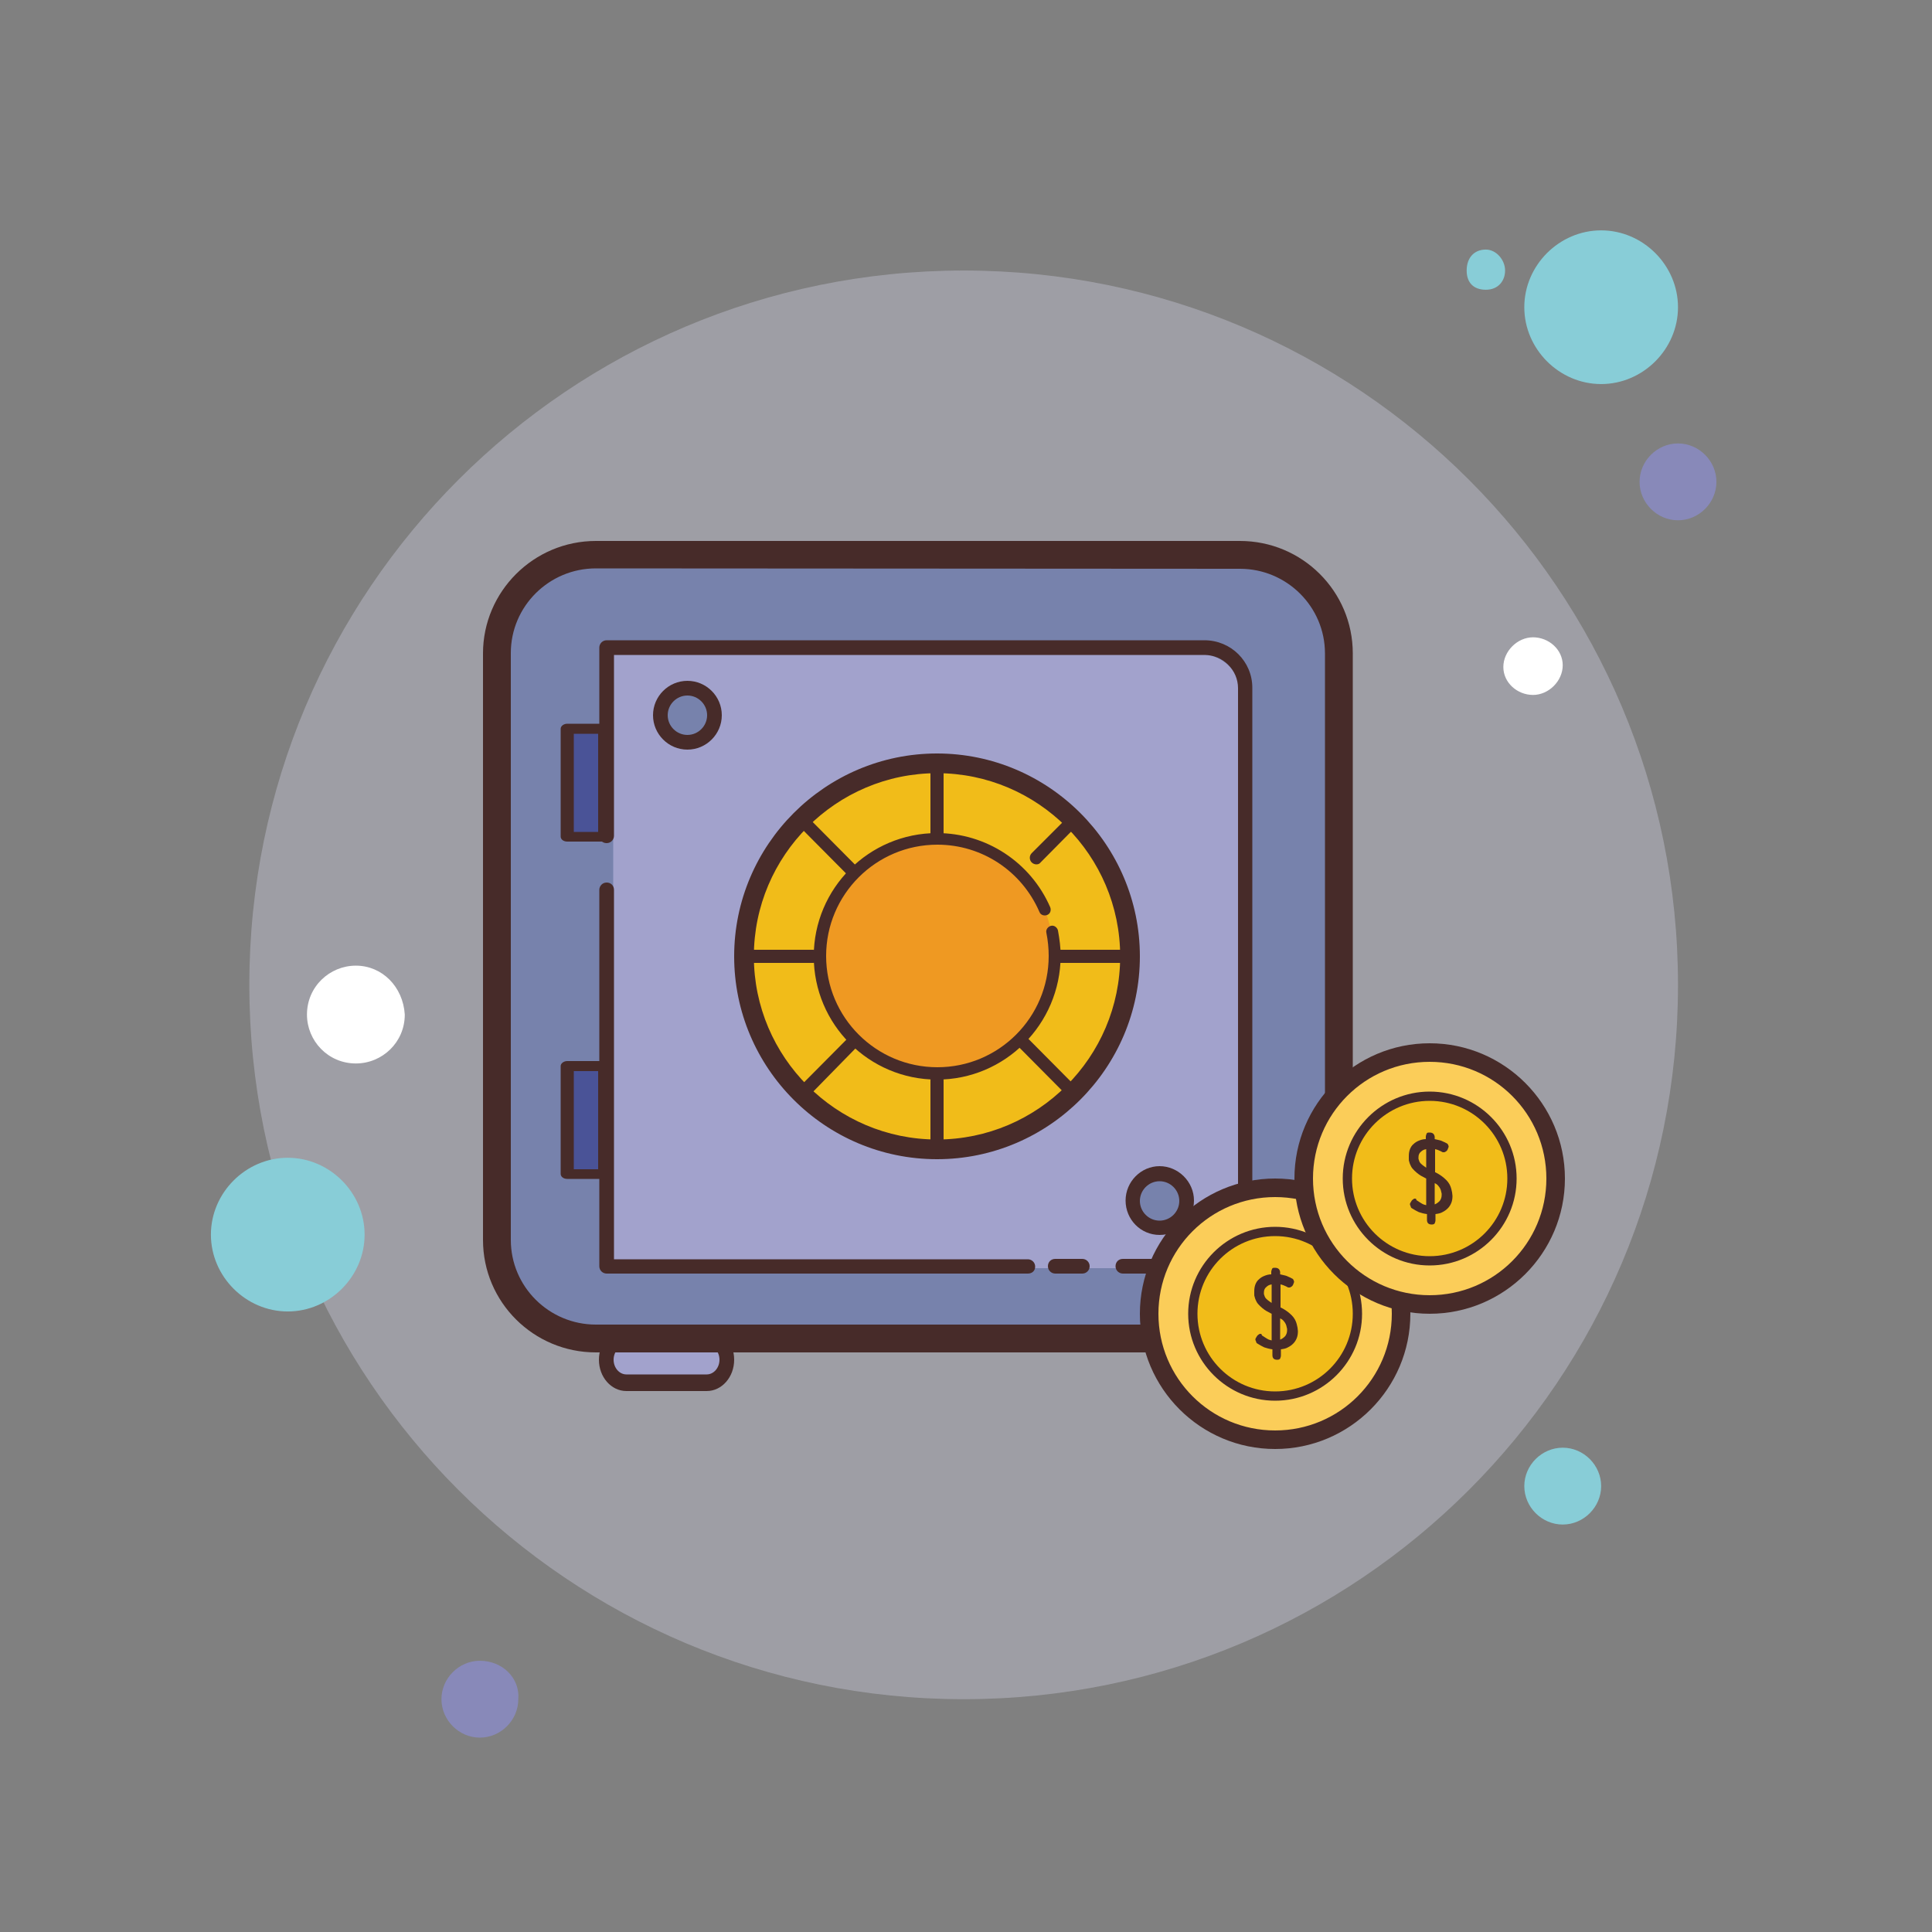 <?xml version="1.0" encoding="utf-8"?>
<!-- Generator: Adobe Illustrator 16.0.0, SVG Export Plug-In . SVG Version: 6.00 Build 0)  -->
<!DOCTYPE svg PUBLIC "-//W3C//DTD SVG 1.1//EN" "http://www.w3.org/Graphics/SVG/1.1/DTD/svg11.dtd">
<svg version="1.1"
	 id="svg112" xmlns:dc="http://purl.org/dc/elements/1.1/" xmlns:cc="http://creativecommons.org/ns#" xmlns:rdf="http://www.w3.org/1999/02/22-rdf-syntax-ns#" xmlns:svg="http://www.w3.org/2000/svg" xmlns:sodipodi="http://sodipodi.sourceforge.net/DTD/sodipodi-0.dtd" xmlns:inkscape="http://www.inkscape.org/namespaces/inkscape" inkscape:version="0.92.4 (5da689c313, 2019-01-14)" sodipodi:docname="safe.svg"
	 xmlns="http://www.w3.org/2000/svg" xmlns:xlink="http://www.w3.org/1999/xlink" x="0px" y="0px" width="50px" height="50px"
	 viewBox="0 0 50 50" enable-background="new 0 0 50 50" xml:space="preserve">
<rect x="0" y="0" width="50" height="50" fill="#808080" stroke="none"/>
<sodipodi:namedview  inkscape:cy="25" inkscape:cx="25" inkscape:zoom="4.72" showgrid="false" guidetolerance="10" gridtolerance="10" objecttolerance="10" bordercolor="#666666" pagecolor="#ffffff" borderopacity="1" id="namedview114" inkscape:current-layer="svg112" inkscape:window-maximized="1" inkscape:window-y="-8" inkscape:window-x="-8" inkscape:window-height="705" inkscape:window-width="1366" inkscape:pageshadow="2" inkscape:pageopacity="0">
	</sodipodi:namedview>
<g id="g1007" transform="matrix(4.52,0,0,4.52,-0.282,2.165)">
	<path id="path6" inkscape:connector-curvature="0" opacity="0.309" fill="#E4E4F9" enable-background="new    " d="M5.58,1.07
		c-2.26,0-4.09,1.83-4.09,4.09s1.83,4.09,4.09,4.09c2.26,0,4.09-1.83,4.09-4.09S7.84,1.07,5.58,1.07z"/>
	<g id="g997">
		<path id="path4" inkscape:connector-curvature="0" fill="#88CDD7" d="M8.57,0.95C8.5,0.95,8.46,1,8.46,1.07S8.5,1.18,8.57,1.18
			s0.11-0.05,0.11-0.11S8.63,0.95,8.57,0.95z"/>
		<path id="path8-7" inkscape:connector-curvature="0" fill="#88CDD7" d="M9.23,0.84c-0.24,0-0.44,0.2-0.44,0.44s0.2,0.44,0.44,0.44
			c0.24,0,0.44-0.2,0.44-0.44S9.47,0.84,9.23,0.84z"/>
		<path id="path10" inkscape:connector-curvature="0" fill="#8889B9" d="M9.67,2.06c-0.12,0-0.22,0.1-0.22,0.22S9.55,2.5,9.67,2.5
			s0.22-0.1,0.22-0.22S9.79,2.06,9.67,2.06z"/>
		<path id="path12" inkscape:connector-curvature="0" fill="#88CDD7" d="M9.01,7.81c-0.12,0-0.22,0.1-0.22,0.22
			c0,0.12,0.1,0.22,0.22,0.22c0.12,0,0.22-0.1,0.22-0.22C9.23,7.91,9.13,7.81,9.01,7.81z M1.71,6.15c-0.24,0-0.44,0.2-0.44,0.44
			c0,0.24,0.2,0.44,0.44,0.44s0.44-0.2,0.44-0.44C2.15,6.35,1.95,6.15,1.71,6.15z"/>
		<path id="path14" inkscape:connector-curvature="0" fill="#8889B9" d="M2.81,9.03c-0.12,0-0.22,0.1-0.22,0.22
			c0,0.12,0.1,0.22,0.22,0.22c0.12,0,0.22-0.1,0.22-0.22C3.04,9.13,2.94,9.03,2.81,9.03z"/>
		<path id="path16" inkscape:connector-curvature="0" fill="#FFFFFF" d="M2.1,5.05c-0.15,0-0.28,0.12-0.28,0.28
			c0,0.15,0.12,0.28,0.28,0.28c0.15,0,0.28-0.12,0.28-0.28C2.37,5.17,2.25,5.05,2.1,5.05z M8.84,3.17c-0.09,0-0.17,0.08-0.17,0.17
			S8.75,3.5,8.84,3.5c0.09,0,0.17-0.08,0.17-0.17S8.93,3.17,8.84,3.17z"/>
	</g>
</g>
<path id="path2" inkscape:connector-curvature="0" fill="none" d="M0,50V0h50v50H0z"/>
<path id="path24" inkscape:connector-curvature="0" fill="#FDFCEF" d="M23.64,32.54c-0.85-0.4-1.83-0.12-2.19,0.63
	c-0.04,0.09-0.08,0.19-0.1,0.29"/>
<path id="path26" inkscape:connector-curvature="0" fill="#472B29" d="M21.35,33.59c-0.01,0-0.02,0-0.03,0
	c-0.07-0.02-0.11-0.08-0.09-0.15c0.02-0.11,0.06-0.21,0.11-0.31c0.39-0.81,1.45-1.12,2.36-0.69c0.06,0.03,0.09,0.1,0.06,0.17
	c-0.03,0.06-0.1,0.09-0.17,0.06c-0.79-0.37-1.7-0.11-2.03,0.57c-0.04,0.08-0.07,0.17-0.09,0.26C21.45,33.55,21.4,33.59,21.35,33.59z
	"/>
<path id="path28" inkscape:connector-curvature="0" fill="#A2A2CC" d="M18.17,35.62h-2.1c-0.29,0-0.52-0.24-0.52-0.52l0,0
	c0-0.29,0.24-0.52,0.52-0.52h2.1c0.29,0,0.52,0.24,0.52,0.52l0,0C18.69,35.38,18.45,35.62,18.17,35.62z"/>
<path id="path30" inkscape:connector-curvature="0" fill="#472B29" d="M18.29,36h-2.08c-0.39,0-0.71-0.36-0.71-0.81
	c0-0.45,0.32-0.81,0.71-0.81h2.08c0.39,0,0.71,0.36,0.71,0.81S18.68,36,18.29,36z M16.21,34.81c-0.18,0-0.33,0.17-0.33,0.38
	s0.15,0.38,0.33,0.38h2.08c0.18,0,0.33-0.17,0.33-0.38s-0.15-0.38-0.33-0.38H16.21z"/>
<path id="path32" inkscape:connector-curvature="0" fill="#7782AC" d="M31.88,34.75h-16.3c-1.38,0-2.5-1.14-2.5-2.54V17.04
	c0-1.4,1.13-2.54,2.5-2.54h16.3c1.38,0,2.5,1.14,2.5,2.54V32.2C34.38,33.6,33.25,34.75,31.88,34.75z"/>
<path id="path34" inkscape:connector-curvature="0" fill="#472B29" d="M32.08,35H15.42c-1.61,0-2.92-1.3-2.92-2.91V16.91
	c0-1.6,1.31-2.91,2.92-2.91h16.67c1.61,0,2.92,1.3,2.92,2.91v15.19C35,33.7,33.69,35,32.08,35z M15.42,14.71
	c-1.21,0-2.2,0.98-2.2,2.19v15.19c0,1.21,0.99,2.19,2.2,2.19h16.67c1.21,0,2.2-0.98,2.2-2.19V16.91c0-1.21-0.99-2.19-2.2-2.19
	L15.42,14.71L15.42,14.71z"/>
<path id="path36" inkscape:connector-curvature="0" fill="#A2A2CC" d="M29,32.82h2.07c0.57,0,1.04-0.46,1.04-1.04v-6.91v-3.45v-3.45
	c0-0.57-0.46-1.04-1.04-1.04H17.94h-2.07v1.04v3.8v1.37v9.68h1.73h1.73h7.1H29L29,32.82z"/>
<path id="path38" inkscape:connector-curvature="0" fill="#472B29" d="M31.17,32.96h-2.11c-0.1,0-0.19-0.08-0.19-0.19
	s0.08-0.19,0.19-0.19h2.11c0.48,0,0.87-0.38,0.87-0.86V17.81c0-0.47-0.39-0.86-0.87-0.86H15.89v4.68c0,0.1-0.08,0.19-0.19,0.19
	s-0.19-0.08-0.19-0.19v-4.87c0-0.1,0.08-0.19,0.19-0.19h15.47c0.69,0,1.24,0.55,1.24,1.23v13.92
	C32.42,32.41,31.86,32.96,31.17,32.96z M28.01,32.96h-0.7c-0.1,0-0.19-0.08-0.19-0.19s0.08-0.19,0.19-0.19h0.7
	c0.1,0,0.19,0.08,0.19,0.19S28.11,32.96,28.01,32.96z M26.6,32.96H15.7c-0.1,0-0.19-0.08-0.19-0.19v-9.74c0-0.1,0.08-0.19,0.19-0.19
	s0.19,0.08,0.19,0.19v9.56H26.6c0.1,0,0.19,0.08,0.19,0.19S26.71,32.96,26.6,32.96z"/>
<path id="path40" inkscape:connector-curvature="0" fill="#4A5397" d="M14.71,18.86h0.99v2.79h-0.99V18.86z"/>
<path id="path42" inkscape:connector-curvature="0" fill="#472B29" d="M15.65,21.78h-0.97c-0.1,0-0.17-0.06-0.17-0.13v-2.79
	c0-0.07,0.08-0.13,0.17-0.13h0.97c0.1,0,0.17,0.06,0.17,0.13v2.79C15.82,21.72,15.75,21.78,15.65,21.78z M14.85,21.53h0.63v-2.54
	h-0.63V21.53z"/>
<g id="g46">
	<path id="path44" inkscape:connector-curvature="0" fill="#4A5397" d="M14.71,27.59h0.99v2.79h-0.99V27.59z"/>
</g>
<g id="g50">
	<path id="path48" inkscape:connector-curvature="0" fill="#472B29" d="M15.65,30.51h-0.97c-0.1,0-0.17-0.06-0.17-0.13v-2.79
		c0-0.07,0.08-0.13,0.17-0.13h0.97c0.1,0,0.17,0.06,0.17,0.13v2.79C15.82,30.45,15.75,30.51,15.65,30.51z M14.85,30.26h0.63v-2.54
		h-0.63V30.26z"/>
</g>
<g id="g54">
	<path id="path52" inkscape:connector-curvature="0" fill="#7782AC" d="M30.01,30.38c-0.39,0-0.7,0.31-0.7,0.7
		c0,0.39,0.31,0.7,0.7,0.7c0,0,0,0,0,0c0.39,0,0.7-0.31,0.7-0.7C30.71,30.69,30.4,30.38,30.01,30.38L30.01,30.38z"/>
</g>
<g id="g58">
	<path id="path56" inkscape:connector-curvature="0" fill="#472B29" d="M30.01,31.96c-0.49,0-0.88-0.4-0.88-0.89
		c0-0.49,0.4-0.89,0.88-0.89s0.89,0.4,0.89,0.89C30.9,31.57,30.5,31.96,30.01,31.96z M30.01,30.57c-0.28,0-0.51,0.23-0.51,0.51
		s0.23,0.51,0.51,0.51s0.51-0.23,0.51-0.51S30.29,30.57,30.01,30.57z"/>
</g>
<g id="g62">
	<path id="path60" inkscape:connector-curvature="0" fill="#7782AC" d="M17.79,17.81c-0.39,0-0.7,0.31-0.7,0.7
		c0,0.39,0.31,0.7,0.7,0.7c0,0,0,0,0,0c0.39,0,0.7-0.31,0.7-0.7C18.49,18.13,18.18,17.81,17.79,17.81
		C17.79,17.81,17.79,17.81,17.79,17.81z"/>
</g>
<g id="g66">
	<path id="path64" inkscape:connector-curvature="0" fill="#472B29" d="M17.79,19.4c-0.49,0-0.89-0.4-0.89-0.89
		c0-0.49,0.4-0.89,0.89-0.89s0.89,0.4,0.89,0.89C18.68,19,18.28,19.4,17.79,19.4z M17.79,18c-0.28,0-0.51,0.23-0.51,0.51
		c0,0.28,0.23,0.51,0.51,0.51c0.28,0,0.51-0.23,0.51-0.51C18.3,18.23,18.07,18,17.79,18z"/>
</g>
<g id="g78">
	<path id="path68" inkscape:connector-curvature="0" fill="#F1BC19" d="M24.25,19.75c-2.76,0-5,2.24-5,5s2.24,5,5,5
		c2.76,0,5-2.24,5-5S27.01,19.75,24.25,19.75z"/>
	<path id="path70" inkscape:connector-curvature="0" fill="#472B29" d="M24.25,30c-2.9,0-5.25-2.36-5.25-5.25
		c0-2.89,2.36-5.25,5.25-5.25s5.25,2.36,5.25,5.25S27.14,30,24.25,30z M24.25,20.01c-2.61,0-4.74,2.13-4.74,4.74
		s2.13,4.74,4.74,4.74c2.61,0,4.74-2.13,4.74-4.74S26.86,20.01,24.25,20.01z"/>
	<path id="path72" inkscape:connector-curvature="0" fill="#472B29" d="M24.25,21.88c-0.09,0-0.17-0.07-0.17-0.17v-1.96
		c0-0.09,0.07-0.17,0.17-0.17s0.17,0.07,0.17,0.17v1.96C24.42,21.81,24.34,21.88,24.25,21.88z M24.25,29.91
		c-0.09,0-0.17-0.07-0.17-0.17v-1.78c0-0.09,0.07-0.17,0.17-0.17s0.17,0.07,0.17,0.17v1.78C24.42,29.84,24.34,29.91,24.25,29.91z
		 M29.25,24.92h-1.96c-0.09,0-0.17-0.07-0.17-0.17s0.07-0.17,0.17-0.17h1.96c0.09,0,0.17,0.07,0.17,0.17S29.34,24.92,29.25,24.92z
		 M21.04,24.92h-1.78c-0.09,0-0.17-0.07-0.17-0.17s0.07-0.17,0.17-0.17h1.78c0.09,0,0.17,0.07,0.17,0.17S21.13,24.92,21.04,24.92z
		 M26.82,22.37c-0.04,0-0.09-0.02-0.12-0.05c-0.06-0.06-0.07-0.17,0-0.24l0.96-0.96c0.06-0.06,0.17-0.07,0.23,0
		c0.07,0.06,0.07,0.17,0,0.23l-0.96,0.97C26.9,22.36,26.86,22.37,26.82,22.37z M20.78,28.45c-0.04,0-0.08-0.02-0.12-0.05
		c-0.06-0.07-0.07-0.17,0-0.24l1.35-1.36c0.06-0.06,0.17-0.07,0.23,0c0.06,0.06,0.07,0.17,0,0.23L20.9,28.4
		C20.86,28.43,20.82,28.45,20.78,28.45L20.78,28.45z M27.78,28.45c-0.04,0-0.08-0.02-0.12-0.05l-1.36-1.37
		c-0.06-0.07-0.06-0.17,0-0.23c0.06-0.07,0.17-0.06,0.23,0l1.36,1.37c0.06,0.07,0.06,0.17,0,0.24
		C27.86,28.43,27.82,28.45,27.78,28.45L27.78,28.45z M22.17,22.81c-0.04,0-0.09-0.02-0.12-0.05l-1.39-1.4
		c-0.06-0.07-0.06-0.17,0-0.23c0.06-0.07,0.17-0.06,0.23,0l1.39,1.4c0.06,0.07,0.06,0.17,0,0.23
		C22.26,22.79,22.21,22.81,22.17,22.81L22.17,22.81z"/>
	<path id="path74" inkscape:connector-curvature="0" fill="#EF9922" d="M27.22,24.12c0.04,0.2,0.07,0.41,0.07,0.63
		c0,1.67-1.36,3.03-3.03,3.03s-3.03-1.36-3.03-3.03s1.36-3.03,3.03-3.03c1.25,0,2.32,0.75,2.79,1.83"/>
	<path id="path76" inkscape:connector-curvature="0" fill="#472B29" d="M24.25,27.94c-1.76,0-3.19-1.43-3.19-3.19
		c0-1.76,1.43-3.19,3.19-3.19c1.27,0,2.42,0.75,2.93,1.92c0.03,0.08,0,0.17-0.08,0.2s-0.17,0-0.2-0.08
		c-0.46-1.06-1.49-1.74-2.64-1.74c-1.59,0-2.88,1.29-2.88,2.88c0,1.59,1.29,2.88,2.88,2.88c1.59,0,2.88-1.29,2.88-2.88
		c0-0.2-0.02-0.4-0.06-0.6c-0.02-0.08,0.04-0.16,0.12-0.18c0.08-0.02,0.16,0.04,0.18,0.12c0.04,0.22,0.07,0.44,0.07,0.66
		C27.44,26.51,26.01,27.94,24.25,27.94z"/>
</g>
<g id="g92">
	<path id="path80" inkscape:connector-curvature="0" fill="#FBCD59" d="M33,30.74c-1.8,0-3.26,1.46-3.26,3.26
		c0,1.8,1.46,3.26,3.26,3.26c0,0,0,0,0,0c1.8,0,3.26-1.46,3.26-3.26C36.26,32.2,34.8,30.74,33,30.74C33,30.74,33,30.74,33,30.74z"/>
	<path id="path82" inkscape:connector-curvature="0" fill="#472B29" d="M33,37.5c-1.93,0-3.5-1.57-3.5-3.5s1.57-3.5,3.5-3.5
		s3.5,1.57,3.5,3.5S34.93,37.5,33,37.5z M33,30.98c-1.67,0-3.02,1.35-3.02,3.02s1.35,3.02,3.02,3.02s3.02-1.35,3.02-3.02
		C36.02,32.33,34.67,30.98,33,30.98z"/>
	<path id="path84" inkscape:connector-curvature="0" fill="#F1BC19" d="M33,31.87c-1.18,0-2.13,0.95-2.13,2.13
		c0,1.18,0.95,2.13,2.13,2.13s2.13-0.95,2.13-2.13S34.18,31.87,33,31.87z"/>
	<path id="path86" inkscape:connector-curvature="0" fill="#472B29" d="M33,36.25c-1.24,0-2.25-1.01-2.25-2.25
		c0-1.24,1.01-2.25,2.25-2.25s2.25,1.01,2.25,2.25C35.25,35.24,34.24,36.25,33,36.25z M33,31.99c-1.11,0-2.01,0.9-2.01,2.01
		s0.9,2.01,2.01,2.01s2.01-0.9,2.01-2.01C35.01,32.89,34.11,31.99,33,31.99z"/>
	<g id="g90">
		<path id="path88" inkscape:connector-curvature="0" fill="#472B29" d="M32.67,34.57c0,0,0.01,0,0.02,0.01l0,0
			c0.04,0.03,0.08,0.05,0.11,0.07c0.03,0.02,0.07,0.03,0.11,0.04V34l-0.04-0.02c-0.05-0.03-0.1-0.05-0.14-0.08
			c-0.04-0.03-0.08-0.06-0.12-0.1s-0.07-0.07-0.09-0.11c-0.02-0.04-0.04-0.08-0.05-0.13c-0.01-0.02-0.01-0.04-0.01-0.07
			c0-0.02,0-0.04,0-0.07c0-0.07,0.01-0.13,0.03-0.18c0.02-0.05,0.05-0.1,0.09-0.13c0.04-0.04,0.09-0.07,0.14-0.09
			c0.05-0.02,0.11-0.04,0.18-0.04v-0.06c0-0.03,0.01-0.05,0.02-0.08s0.04-0.03,0.07-0.03h0.01c0.08,0,0.12,0.04,0.13,0.11l0,0.06
			c0.04,0.01,0.08,0.02,0.13,0.03s0.09,0.04,0.15,0.06l-0.01,0c0.03,0.01,0.04,0.02,0.06,0.03c0.01,0.01,0.02,0.03,0.03,0.06v0.01
			c0,0.01,0,0.02-0.01,0.04c-0.01,0.02-0.01,0.03-0.02,0.05c-0.01,0.01-0.02,0.03-0.04,0.04s-0.03,0.02-0.04,0.02
			c-0.01,0-0.03,0-0.04,0c-0.01,0-0.02-0.01-0.04-0.02v0l-0.02-0.01c-0.04-0.02-0.09-0.04-0.14-0.05v0.6l0.01,0
			c0.12,0.06,0.21,0.13,0.28,0.2c0.07,0.07,0.11,0.15,0.13,0.23c0.01,0.03,0.01,0.06,0.02,0.09c0,0.03,0.01,0.06,0.01,0.09
			c0,0.07-0.01,0.13-0.03,0.18s-0.05,0.1-0.09,0.14s-0.08,0.07-0.14,0.1c-0.05,0.03-0.11,0.04-0.18,0.05v0.16
			c0,0.03-0.01,0.05-0.02,0.08c-0.01,0.02-0.04,0.03-0.07,0.03h-0.01c-0.04,0-0.07-0.01-0.09-0.03c-0.02-0.02-0.03-0.05-0.03-0.09
			v-0.15c-0.08-0.01-0.15-0.03-0.21-0.05c-0.06-0.03-0.12-0.06-0.18-0.1c-0.02-0.01-0.03-0.03-0.03-0.04s-0.01-0.03-0.02-0.05v-0.01
			c0-0.01,0-0.03,0.01-0.04c0.01-0.02,0.02-0.03,0.03-0.05c0.01-0.02,0.03-0.03,0.04-0.04c0.01-0.01,0.03-0.02,0.04-0.02
			c0.02,0,0.03,0,0.04,0.01C32.65,34.55,32.66,34.56,32.67,34.57L32.67,34.57C32.68,34.57,32.68,34.57,32.67,34.57L32.67,34.57z
			 M32.79,33.63c0.03,0.03,0.08,0.06,0.12,0.09v-0.48c-0.06,0.01-0.1,0.03-0.14,0.07c-0.04,0.03-0.06,0.08-0.06,0.14
			c0,0.01,0,0.02,0,0.03c0,0.01,0,0.02,0.01,0.04C32.73,33.56,32.75,33.6,32.79,33.63L32.79,33.63z M33.24,34.21
			c-0.03-0.04-0.06-0.07-0.11-0.09v0.55c0.05-0.02,0.09-0.05,0.13-0.09c0.03-0.04,0.05-0.09,0.05-0.15c0-0.02,0-0.03,0-0.04
			c0-0.01-0.01-0.03-0.01-0.04C33.29,34.29,33.27,34.25,33.24,34.21L33.24,34.21z"/>
	</g>
</g>
<g id="g106">
	<path id="path94" inkscape:connector-curvature="0" fill="#FBCD59" d="M37,27.24c-1.8,0-3.26,1.46-3.26,3.26
		c0,1.8,1.46,3.26,3.26,3.26c0,0,0,0,0,0c1.8,0,3.26-1.46,3.26-3.26C40.26,28.7,38.8,27.24,37,27.24C37,27.24,37,27.24,37,27.24z"/>
	<path id="path96" inkscape:connector-curvature="0" fill="#472B29" d="M37,34c-1.93,0-3.5-1.57-3.5-3.5S35.07,27,37,27
		s3.5,1.57,3.5,3.5S38.93,34,37,34z M37,27.48c-1.67,0-3.02,1.35-3.02,3.02c0,1.67,1.35,3.02,3.02,3.02s3.02-1.35,3.02-3.02
		S38.67,27.48,37,27.48z"/>
	<path id="path98" inkscape:connector-curvature="0" fill="#F1BC19" d="M37,28.37c-1.18,0-2.13,0.95-2.13,2.13s0.95,2.13,2.13,2.13
		s2.13-0.95,2.13-2.13S38.18,28.37,37,28.37z"/>
	<path id="path100" inkscape:connector-curvature="0" fill="#472B29" d="M37,32.75c-1.24,0-2.25-1.01-2.25-2.25
		c0-1.24,1.01-2.25,2.25-2.25s2.25,1.01,2.25,2.25C39.25,31.74,38.24,32.75,37,32.75z M37,28.49c-1.11,0-2.01,0.9-2.01,2.01
		s0.9,2.01,2.01,2.01s2.01-0.9,2.01-2.01C39.01,29.39,38.11,28.49,37,28.49z"/>
	<g id="g104">
		<path id="path102" inkscape:connector-curvature="0" fill="#472B29" d="M36.67,31.07c0,0,0.01,0,0.02,0.01l0,0
			c0.04,0.03,0.08,0.05,0.11,0.07c0.03,0.02,0.07,0.03,0.11,0.04V30.5l-0.04-0.02c-0.05-0.03-0.1-0.05-0.14-0.08
			c-0.04-0.03-0.08-0.06-0.12-0.1s-0.07-0.07-0.09-0.11c-0.02-0.04-0.04-0.08-0.05-0.13c-0.01-0.02-0.01-0.04-0.01-0.07
			c0-0.02,0-0.04,0-0.07c0-0.07,0.01-0.13,0.03-0.18c0.02-0.05,0.05-0.1,0.09-0.13c0.04-0.04,0.09-0.07,0.14-0.09
			c0.05-0.02,0.11-0.04,0.18-0.04v-0.06c0-0.03,0.01-0.05,0.02-0.08s0.04-0.03,0.07-0.03h0.01c0.08,0,0.12,0.04,0.13,0.11l0,0.06
			c0.04,0.01,0.08,0.02,0.13,0.03s0.09,0.04,0.15,0.06l-0.01,0c0.03,0.01,0.04,0.02,0.06,0.03c0.01,0.01,0.02,0.03,0.03,0.06v0.01
			c0,0.01,0,0.02-0.01,0.04c-0.01,0.02-0.01,0.03-0.02,0.05c-0.01,0.01-0.02,0.03-0.04,0.04s-0.03,0.02-0.04,0.02
			c-0.01,0-0.03,0-0.04,0c-0.01,0-0.02-0.01-0.04-0.02v0l-0.02-0.01c-0.04-0.02-0.09-0.04-0.14-0.05v0.6l0.01,0
			c0.12,0.06,0.21,0.13,0.28,0.2c0.07,0.07,0.11,0.15,0.13,0.23c0.01,0.03,0.01,0.06,0.02,0.09c0,0.03,0.01,0.06,0.01,0.09
			c0,0.07-0.01,0.13-0.03,0.18s-0.05,0.1-0.09,0.14s-0.08,0.07-0.14,0.1c-0.05,0.03-0.11,0.04-0.18,0.05v0.16
			c0,0.03-0.01,0.05-0.02,0.08c-0.01,0.02-0.04,0.03-0.07,0.03h-0.01c-0.04,0-0.07-0.01-0.09-0.03c-0.02-0.02-0.03-0.05-0.03-0.09
			v-0.15c-0.08-0.01-0.15-0.03-0.21-0.05c-0.06-0.03-0.12-0.06-0.18-0.1c-0.02-0.01-0.03-0.03-0.03-0.04s-0.01-0.03-0.02-0.05v-0.01
			c0-0.01,0-0.03,0.01-0.04c0.01-0.02,0.02-0.03,0.03-0.05c0.01-0.02,0.03-0.03,0.04-0.04c0.01-0.01,0.03-0.02,0.04-0.02
			c0.02,0,0.03,0,0.04,0.01C36.65,31.05,36.66,31.06,36.67,31.07L36.67,31.07C36.68,31.07,36.68,31.07,36.67,31.07L36.67,31.07z
			 M36.79,30.13c0.03,0.03,0.08,0.06,0.12,0.09v-0.48c-0.06,0.01-0.1,0.03-0.14,0.07c-0.04,0.03-0.06,0.08-0.06,0.14
			c0,0.01,0,0.02,0,0.03c0,0.01,0,0.02,0.01,0.04C36.73,30.06,36.75,30.1,36.79,30.13L36.79,30.13z M37.24,30.71
			c-0.03-0.04-0.06-0.07-0.11-0.09v0.55c0.05-0.02,0.09-0.05,0.13-0.09c0.03-0.04,0.05-0.09,0.05-0.15c0-0.02,0-0.03,0-0.04
			c0-0.01-0.01-0.03-0.01-0.04C37.29,30.79,37.27,30.75,37.24,30.71L37.24,30.71z"/>
	</g>
</g>
</svg>
